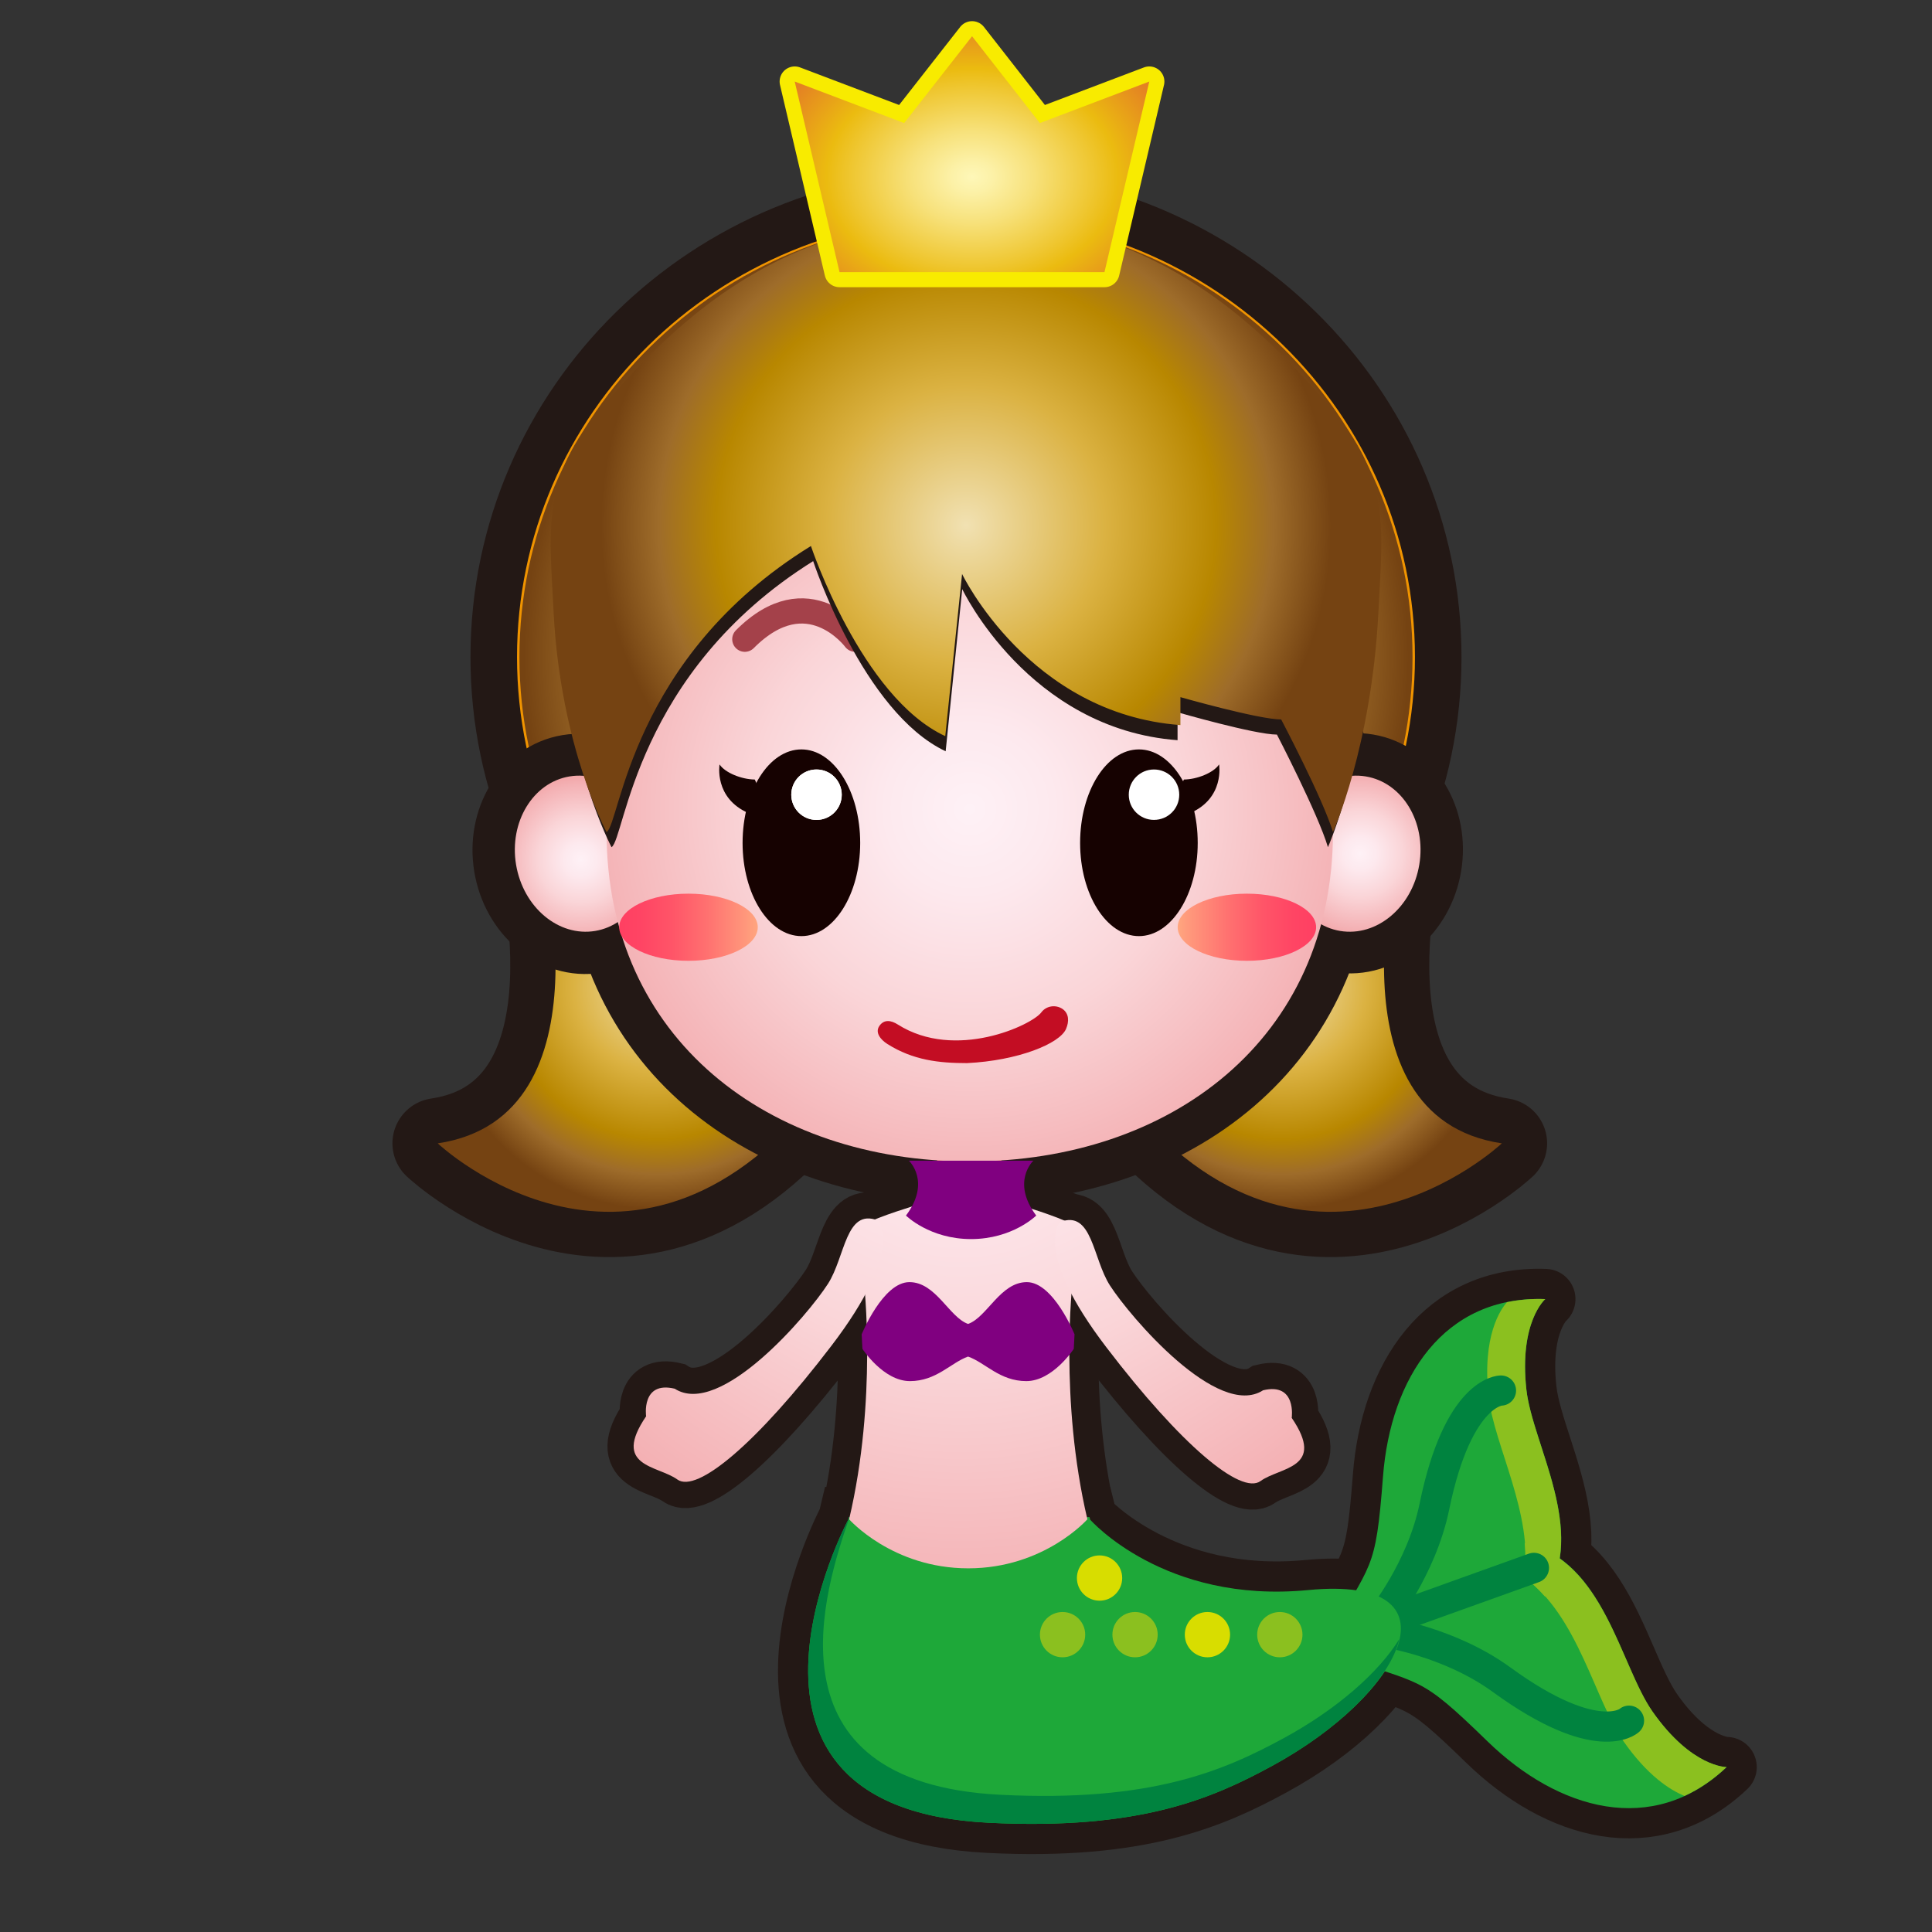 <?xml version="1.0" encoding="iso-8859-1"?>
<!-- Generator: Adobe Illustrator 16.0.0, SVG Export Plug-In . SVG Version: 6.00 Build 0)  -->
<!DOCTYPE svg PUBLIC "-//W3C//DTD SVG 1.1//EN" "http://www.w3.org/Graphics/SVG/1.1/DTD/svg11.dtd">
<svg version="1.1" xmlns="http://www.w3.org/2000/svg" xmlns:xlink="http://www.w3.org/1999/xlink" x="0px" y="0px" width="64px"
	 height="64px" viewBox="0 0 64 64" style="enable-background:new 0 0 64 64;" xml:space="preserve">
<rect x="0" y="0" width="64" height="64" fill="#333333" stroke="none"/>
<g id="mermaid_x28_wh_x29_">
	<g id="mermaid_x28_wh_x29__1_">
		<g id="g287">
			<path id="path30-2_4_" style="fill:#4C0A02;stroke:#231815;stroke-width:1.738;stroke-miterlimit:10;" d="M29.079,40.432
				c0,0,0.927,0.93-1.541,4.157c-2.467,3.229-4.451,4.892-5.101,4.422c-0.648-0.469-2.177-0.409-1.033-2.093
				c0,0-0.169-1.182,0.949-0.913c1.5,0.97,4.405-2.433,5.074-3.473C28.003,41.637,28.01,40.016,29.079,40.432z"/>
			<path id="path3_3_" style="fill:#4C0A02;stroke:#231815;stroke-width:2;stroke-miterlimit:10;" d="M42.125,58.506
				c4.375-2.375,6.375-6.333,1.208-5.833c-4.774,0.462-7.315-2.333-7.315-2.333l-0.021-0.084H28.12L28.1,50.34
				c0,0-5.088,9.555,4.65,10.041C37.75,60.631,40.145,59.581,42.125,58.506z"/>
			<path id="path34-7-5_2_" style="fill:#4C0A02;stroke:#231815;stroke-width:1.918;stroke-miterlimit:10;" d="M35.527,42.494
				c0.248-0.322,0.494-1.664,0-1.934c-0.492-0.269-1.75-0.644-1.75-0.644c-1.129-0.377-2.277-0.377-3.404,0
				c0,0-1.259,0.375-1.752,0.644c-0.493,0.27-0.247,1.61,0,1.934c0,0,0.444,3.863-0.493,7.834c0,0,1.43,1.824,3.947,1.824
				c2.516,0,3.946-1.824,3.946-1.824C35.085,46.357,35.527,42.494,35.527,42.494z"/>
			<path id="path30-2_3_" style="fill:#4C0A02;stroke:#231815;stroke-width:1.738;stroke-miterlimit:10;" d="M36.77,42.582
				c0.668,1.04,3.572,4.441,5.072,3.473c1.118-0.268,0.949,0.913,0.949,0.913c1.145,1.683-0.385,1.624-1.032,2.093
				c-0.649,0.471-2.634-1.19-5.101-4.422c-2.469-3.228-1.541-4.158-1.541-4.158C36.188,40.064,36.191,41.688,36.77,42.582z"/>
			<path id="path38-2_2_" style="fill:#4C0A02;stroke:#231815;stroke-width:2;stroke-miterlimit:10;" d="M34.232,38.449H32.17
				h-2.061c0,0,0.747,0.693-0.096,1.818c0,0,0.781,0.778,2.156,0.778s2.158-0.778,2.158-0.778
				C33.484,39.143,34.232,38.449,34.232,38.449z"/>
			
				<path id="path8_28_" style="fill:#F09400;stroke:#231815;stroke-width:2;stroke-linecap:round;stroke-linejoin:round;stroke-miterlimit:10;" d="
				M43.939,54.409c1.5-2.75,1.625-2.25,1.875-5.5s2-6,5.375-5.875c0,0-0.875,0.75-0.625,3s3,6.125-1,8.25
				S43.939,54.409,43.939,54.409z"/>
			
				<path id="path10_18_" style="fill:#F09400;stroke:#231815;stroke-width:2;stroke-linecap:round;stroke-linejoin:round;stroke-miterlimit:10;" d="
				M44.234,54.801c2.943,1.07,2.707,0.612,5.043,2.885c2.339,2.272,5.47,3.178,7.918,0.852c0,0-1.151,0.016-2.452-1.836
				c-1.302-1.854-1.802-6.578-6.207-5.526C44.13,52.227,44.234,54.801,44.234,54.801z"/>
			<g id="g179_1_">
				<g id="g177_1_">
					<g id="g156_3_">
						<path id="path12_8_" style="fill:#F09400;stroke:#231815;stroke-width:1.542;stroke-miterlimit:10;" d="M47.643,21.765
							c0,8.486-7.004,15.361-15.642,15.361c-8.642,0-15.645-6.875-15.645-15.361c0-8.487,7.003-15.369,15.645-15.369
							C40.639,6.396,47.643,13.278,47.643,21.765z"/>
						
							<radialGradient id="path21_1_" cx="306" cy="-319.761" r="14.661" gradientTransform="matrix(1 0 0 -1 -274 -298)" gradientUnits="userSpaceOnUse">
							<stop  offset="0" style="stop-color:#F1E1B2"/>
							<stop  offset="0.38" style="stop-color:#DBB242"/>
							<stop  offset="0.685" style="stop-color:#B88700"/>
							<stop  offset="0.842" style="stop-color:#9E6C2A"/>
							<stop  offset="1" style="stop-color:#754312"/>
						</radialGradient>
						<path id="path21_6_" style="fill:url(#path21_1_);" d="M46.792,21.765c0,8.025-6.624,14.524-14.791,14.524
							c-8.171,0-14.794-6.5-14.794-14.524c0-8.025,6.623-14.533,14.794-14.533C40.168,7.231,46.792,13.739,46.792,21.765z"/>
						
							<path id="path23_6_" style="fill:#F09400;stroke:#231815;stroke-width:3;stroke-linecap:round;stroke-linejoin:round;stroke-miterlimit:10;" d="
							M46.375,27.875c0,0-2.5,9.125,3.375,10c0,0-6.625,6.25-12.875-2C30.36,27.275,44.25,21.625,46.375,27.875z"/>
						
							<radialGradient id="path32_1_" cx="316.45" cy="-330.682" r="7.381" gradientTransform="matrix(1 0 0 -1 -274 -298)" gradientUnits="userSpaceOnUse">
							<stop  offset="0" style="stop-color:#F1E1B2"/>
							<stop  offset="0.38" style="stop-color:#DBB242"/>
							<stop  offset="0.685" style="stop-color:#B88700"/>
							<stop  offset="0.842" style="stop-color:#9E6C2A"/>
							<stop  offset="1" style="stop-color:#754312"/>
						</radialGradient>
						<path id="path32_4_" style="fill:url(#path32_1_);" d="M46.375,27.875c0,0-2.5,9.125,3.375,10c0,0-6.625,6.25-12.875-2
							C30.36,27.275,44.25,21.625,46.375,27.875z"/>
						
							<path id="path34_7_" style="fill:#F09400;stroke:#231815;stroke-width:3;stroke-linecap:round;stroke-linejoin:round;stroke-miterlimit:10;" d="
							M17.875,27.875c0,0,2.5,9.125-3.375,10c0,0,6.625,6.25,12.875-2C33.891,27.275,20,21.625,17.875,27.875z"/>
						
							<radialGradient id="path43_1_" cx="-229.55" cy="-330.682" r="7.381" gradientTransform="matrix(-1 0 0 -1 -207.75 -298)" gradientUnits="userSpaceOnUse">
							<stop  offset="0" style="stop-color:#F1E1B2"/>
							<stop  offset="0.38" style="stop-color:#DBB242"/>
							<stop  offset="0.685" style="stop-color:#B88700"/>
							<stop  offset="0.842" style="stop-color:#9E6C2A"/>
							<stop  offset="1" style="stop-color:#754312"/>
						</radialGradient>
						<path id="path43_10_" style="fill:url(#path43_1_);" d="M17.875,27.875c0,0,2.5,9.125-3.375,10c0,0,6.625,6.25,12.875-2
							C33.891,27.275,20,21.625,17.875,27.875z"/>
						<path id="path45_11_" style="fill:#231815;stroke:#231815;stroke-width:2.782;stroke-miterlimit:10;" d="M44.156,27.564
							c0,6.868-5.389,10.911-12.032,10.911c-6.644,0-12.03-4.043-12.03-10.911c0-6.871,5.387-12.443,12.03-12.443
							C38.768,15.121,44.156,20.693,44.156,27.564z"/>
						
							<ellipse id="ellipse47_4_" transform="matrix(0.163 -0.987 0.987 0.163 9.617 67.891)" style="fill:none;stroke:#231815;stroke-width:2.782;stroke-miterlimit:10;" cx="44.817" cy="28.278" rx="2.596" ry="2.226"/>
						
							<radialGradient id="path62_1_" cx="372.791" cy="-278.968" r="4.38" gradientTransform="matrix(0.987 0.163 0.163 -0.987 -277.422 -307.826)" gradientUnits="userSpaceOnUse">
							<stop  offset="0" style="stop-color:#FEF1F6"/>
							<stop  offset="0.127" style="stop-color:#FDE9EE"/>
							<stop  offset="0.324" style="stop-color:#FAD5D8"/>
							<stop  offset="0.566" style="stop-color:#F4B2B5"/>
							<stop  offset="0.841" style="stop-color:#ED8384"/>
							<stop  offset="1" style="stop-color:#E86564"/>
						</radialGradient>
						<path id="path62_4_" style="fill:url(#path62_1_);" d="M47.016,28.641c-0.233,1.415-1.408,2.399-2.621,2.198
							c-1.213-0.201-2.006-1.509-1.771-2.924c0.233-1.413,1.408-2.394,2.619-2.195C46.457,25.921,47.25,27.23,47.016,28.641z"/>
						
							<ellipse id="ellipse64_2_" transform="matrix(0.163 0.987 -0.987 0.163 44.048 4.636)" style="fill:none;stroke:#231815;stroke-width:2.782;stroke-miterlimit:10;" cx="19.292" cy="28.279" rx="2.596" ry="2.226"/>
						
							<radialGradient id="path79_1_" cx="-165.976" cy="-368.143" r="4.38" gradientTransform="matrix(-0.987 0.163 -0.163 -0.987 -204.576 -307.826)" gradientUnits="userSpaceOnUse">
							<stop  offset="0" style="stop-color:#FEF1F6"/>
							<stop  offset="0.127" style="stop-color:#FDE9EE"/>
							<stop  offset="0.324" style="stop-color:#FAD5D8"/>
							<stop  offset="0.566" style="stop-color:#F4B2B5"/>
							<stop  offset="0.841" style="stop-color:#ED8384"/>
							<stop  offset="1" style="stop-color:#E86564"/>
						</radialGradient>
						<path id="path79_6_" style="fill:url(#path79_1_);" d="M17.095,28.641c0.235,1.415,1.408,2.399,2.62,2.198
							c1.213-0.201,2.006-1.509,1.771-2.924c-0.233-1.413-1.406-2.394-2.62-2.195C17.655,25.921,16.862,27.23,17.095,28.641z"/>
						
							<radialGradient id="rect94_2_" cx="410.86" cy="-341.019" r="1.513" gradientTransform="matrix(0.722 0 0 -1 -264.699 -298)" gradientUnits="userSpaceOnUse">
							<stop  offset="0" style="stop-color:#F8D8CB"/>
							<stop  offset="0.137" style="stop-color:#F7D1C3"/>
							<stop  offset="0.348" style="stop-color:#F5BEAD"/>
							<stop  offset="0.608" style="stop-color:#F19F8A"/>
							<stop  offset="0.903" style="stop-color:#EB7459"/>
							<stop  offset="1" style="stop-color:#E96547"/>
						</radialGradient>
						<rect id="rect94_1_" x="31.043" y="37.745" style="fill:url(#rect94_2_);" width="2.128" height="3.104"/>
						
							<radialGradient id="path109_1_" cx="306.125" cy="-324.798" r="22.041" gradientTransform="matrix(1 0 0 -1 -274 -298)" gradientUnits="userSpaceOnUse">
							<stop  offset="0" style="stop-color:#FEF1F6"/>
							<stop  offset="0.127" style="stop-color:#FDE9EE"/>
							<stop  offset="0.324" style="stop-color:#FAD5D8"/>
							<stop  offset="0.566" style="stop-color:#F4B2B5"/>
							<stop  offset="0.841" style="stop-color:#ED8384"/>
							<stop  offset="1" style="stop-color:#E86564"/>
						</radialGradient>
						<path id="path109_2_" style="fill:url(#path109_1_);" d="M44.156,27.564c0,6.868-5.389,10.911-12.032,10.911
							c-6.644,0-12.03-4.043-12.03-10.911c0-6.871,5.387-12.443,12.03-12.443C38.768,15.121,44.156,20.693,44.156,27.564z"/>
						
							<linearGradient id="ellipse124_2_" gradientUnits="userSpaceOnUse" x1="313.01" y1="-328.716" x2="317.598" y2="-328.716" gradientTransform="matrix(1 0 0 -1 -274 -298)">
							<stop  offset="0" style="stop-color:#FFA67F"/>
							<stop  offset="0.097" style="stop-color:#FF967B"/>
							<stop  offset="0.365" style="stop-color:#FF7170"/>
							<stop  offset="0.614" style="stop-color:#FF5568"/>
							<stop  offset="0.834" style="stop-color:#FF4564"/>
							<stop  offset="1" style="stop-color:#FF3F62"/>
						</linearGradient>
						<ellipse id="ellipse124_1_" style="fill:url(#ellipse124_2_);" cx="41.305" cy="30.716" rx="2.293" ry="1.112"/>
						
							<linearGradient id="ellipse139_2_" gradientUnits="userSpaceOnUse" x1="-233.102" y1="-328.716" x2="-228.512" y2="-328.716" gradientTransform="matrix(-1 0 0 -1 -208 -298)">
							<stop  offset="0" style="stop-color:#FFA67F"/>
							<stop  offset="0.097" style="stop-color:#FF967B"/>
							<stop  offset="0.365" style="stop-color:#FF7170"/>
							<stop  offset="0.614" style="stop-color:#FF5568"/>
							<stop  offset="0.834" style="stop-color:#FF4564"/>
							<stop  offset="1" style="stop-color:#FF3F62"/>
						</linearGradient>
						<ellipse id="ellipse139_1_" style="fill:url(#ellipse139_2_);" cx="22.807" cy="30.716" rx="2.295" ry="1.112"/>
						
							<path id="path141_5_" style="fill:none;stroke:#A4414A;stroke-width:0.835;stroke-linecap:round;stroke-linejoin:round;stroke-miterlimit:10;" d="
							M39.541,21.175c0,0-1.555-2.108-3.654,0"/>
						
							<path id="path143_8_" style="fill:none;stroke:#A4414A;stroke-width:0.835;stroke-linecap:round;stroke-linejoin:round;stroke-miterlimit:10;" d="
							M28.329,21.175c0,0-1.557-2.108-3.656,0"/>
						<path id="path145_7_" style="fill:#231815;" d="M20.258,28.064c0,0-1.5-2.809-1.729-7.251
							c-0.161-3.124-0.383-4.605,1.813-7.109c2.246-2.563,5.624-4.88,11.659-4.88c6.033,0,9.414,2.317,11.66,4.88
							c2.194,2.504,1.972,3.985,1.813,7.109c-0.23,4.442-1.484,7.251-1.484,7.251c-0.321-1.09-1.69-3.73-1.69-3.73
							c-0.731,0-3.292-0.739-3.292-0.739v0.925c-4.939-0.37-7.133-5.005-7.133-5.005l-0.549,5.372
							c-2.744-1.292-4.389-6.299-4.389-6.299C21.027,22.279,20.706,27.791,20.258,28.064z"/>
						
							<radialGradient id="path154_1_" cx="306" cy="-315.399" r="12.095" gradientTransform="matrix(1 0 0 -1 -274 -298)" gradientUnits="userSpaceOnUse">
							<stop  offset="0" style="stop-color:#F1E1B2"/>
							<stop  offset="0.38" style="stop-color:#DBB242"/>
							<stop  offset="0.685" style="stop-color:#B88700"/>
							<stop  offset="0.842" style="stop-color:#9E6C2A"/>
							<stop  offset="1" style="stop-color:#754312"/>
						</radialGradient>
						<path id="path154_4_" style="fill:url(#path154_1_);" d="M20.094,27.564c0,0-1.521-2.809-1.754-7.251
							c-0.163-3.124-0.389-4.605,1.838-7.109c2.278-2.563,5.702-5.97,11.822-5.97c6.117,0,9.544,3.407,11.822,5.969
							c2.227,2.504,2,3.985,1.838,7.109c-0.232,4.442-1.504,7.251-1.504,7.251c-0.326-1.09-1.715-3.73-1.715-3.73
							c-0.742,0-3.338-0.739-3.338-0.739v0.925c-5.008-0.37-7.233-5.005-7.233-5.005l-0.557,5.372
							c-2.782-1.292-4.45-6.299-4.45-6.299C20.874,21.779,20.548,27.291,20.094,27.564z"/>
					</g>
					<g id="g175_2_">
						<g id="g167_1_">
							<path id="path158_4_" style="fill:#160201;" d="M39.218,25.823c0.438-0.005,0.984-0.224,1.166-0.5
								c0,0,0.193,1.114-0.963,1.614C38.497,27.337,39.218,25.823,39.218,25.823z"/>
							<g id="g213_1_">
								<path id="path209_26_" style="fill:#160201;" d="M39.676,27.924c0,1.703-0.873,3.086-1.947,3.086
									c-1.078,0-1.949-1.383-1.949-3.086c0-1.713,0.871-3.099,1.949-3.099C38.803,24.826,39.676,26.211,39.676,27.924z"/>
								<path id="path211_1_" style="fill:#FFFFFF;" d="M39.064,26.326c0,0.462-0.373,0.834-0.838,0.834
									c-0.461,0-0.834-0.372-0.834-0.834c0-0.461,0.373-0.836,0.834-0.836C38.691,25.49,39.064,25.865,39.064,26.326z"/>
							</g>
							<g id="g213_3_">
								<path id="path209_3_" style="fill:#160201;" d="M28.495,27.924c0,1.703-0.873,3.086-1.947,3.086
									c-1.078,0-1.949-1.383-1.949-3.086c0-1.713,0.871-3.099,1.949-3.099C27.622,24.826,28.495,26.211,28.495,27.924z"/>
								<path id="path211_3_" style="fill:#FFFFFF;" d="M27.884,26.326c0,0.462-0.373,0.834-0.838,0.834
									c-0.461,0-0.834-0.372-0.834-0.834c0-0.461,0.373-0.836,0.834-0.836C27.511,25.49,27.884,25.865,27.884,26.326z"/>
							</g>
							<circle id="circle223_1_" style="fill:#FFFFFF;" cx="27.048" cy="26.326" r="0.836"/>
						</g>
						<g id="g173_1_">
							<g id="g171_1_">
								<path id="path169_4_" style="fill:#160201;" d="M25.003,25.823c-0.438-0.005-0.984-0.224-1.167-0.5
									c0,0-0.193,1.114,0.963,1.614C25.724,27.337,25.003,25.823,25.003,25.823z"/>
							</g>
						</g>
					</g>
				</g>
			</g>
			<path id="path181_4_" style="fill:#1EA839;" d="M43.939,54.409c1.5-2.75,1.625-2.25,1.875-5.5s2-6,5.375-5.875
				c0,0-0.875,0.75-0.625,3s3,6.125-1,8.25S43.939,54.409,43.939,54.409z"/>
			<path id="path183_1_" style="fill:#1EA839;" d="M44.234,54.801c2.943,1.07,2.707,0.612,5.043,2.885
				c2.339,2.272,5.47,3.178,7.918,0.852c0,0-1.151,0.016-2.452-1.836c-1.302-1.854-1.802-6.578-6.207-5.526
				C44.13,52.227,44.234,54.801,44.234,54.801z"/>
			<path id="path185_1_" style="fill:#8BC01F;" d="M50.488,52.249c1.787,1.26,2.34,4.077,3.297,5.44
				c0.792,1.129,1.523,1.6,2.016,1.804c0.481-0.222,0.95-0.534,1.396-0.957c0,0-1.152,0.016-2.453-1.836
				c-1.073-1.53-1.607-5.007-4.237-5.587C50.538,51.496,50.547,51.878,50.488,52.249z"/>
			<path id="path187_5_" style="fill:#8BC01F;" d="M51.189,43.034c-0.453-0.017-0.873,0.021-1.269,0.103
				c-0.2,0.225-0.833,1.104-0.606,3.143c0.177,1.582,1.496,3.912,1.174,5.971c0.258,0.182,0.484,0.402,0.695,0.641
				c1.414-2.158-0.416-5.037-0.619-6.854C50.314,43.784,51.189,43.034,51.189,43.034z"/>
			
				<line id="line189_1_" style="fill:none;stroke:#00833F;stroke-linecap:round;stroke-linejoin:round;stroke-miterlimit:10;" x1="45.938" y1="53.688" x2="50.813" y2="51.938"/>
			<path id="path191_4_" style="fill:none;stroke:#00833F;stroke-linecap:round;stroke-linejoin:round;stroke-miterlimit:10;" d="
				M45.746,53.633c0,0,1.341-1.637,1.771-3.729c0.787-3.844,2.205-3.84,2.205-3.84"/>
			<path id="path193_2_" style="fill:none;stroke:#00833F;stroke-linecap:round;stroke-linejoin:round;stroke-miterlimit:10;" d="
				M45.93,54.083c0,0,2.096,0.308,3.818,1.563c3.172,2.309,4.215,1.354,4.215,1.354"/>
			<path id="path195_5_" style="fill:#1EA839;" d="M42.125,58.506c4.375-2.375,6.375-6.333,1.208-5.833
				c-4.774,0.462-7.22-2.333-7.22-2.333l-0.021-0.084H28.12L28.1,50.34c0,0-5.088,9.555,4.649,10.041
				C37.75,60.631,40.145,59.581,42.125,58.506z"/>
			<path id="path197_3_" style="fill:#00833F;" d="M42.523,57.58c-1.98,1.074-4.375,2.125-9.375,1.875
				c-7.961-0.398-5.813-6.857-5.005-9.199H28.12L28.1,50.34c0,0-5.088,9.555,4.649,10.041c5,0.25,7.396-0.8,9.375-1.875
				c2.319-1.259,3.957-2.959,4.228-4.207C45.684,55.384,44.307,56.611,42.523,57.58z"/>
			<circle id="circle199_1_" style="fill:#D8DD00;" cx="36.424" cy="52.275" r="0.75"/>
			<circle id="circle201_1_" style="fill:#8BC01F;" cx="35.199" cy="54.15" r="0.75"/>
			<circle id="circle203_1_" style="fill:#8BC01F;" cx="37.6" cy="54.15" r="0.75"/>
			<circle id="circle205_1_" style="fill:#8BC01F;" cx="42.396" cy="54.15" r="0.75"/>
			<circle id="circle207_1_" style="fill:#D8DD00;" cx="39.998" cy="54.15" r="0.75"/>
			<path id="path209_1_" style="fill:none;stroke:#00833F;stroke-linecap:round;stroke-linejoin:round;stroke-miterlimit:10;" d="
				M45.938,53.688"/>
			
				<radialGradient id="polygon224_2_" cx="306.199" cy="-430.076" r="7.052" gradientTransform="matrix(1 0 0 -0.742 -274 -313.259)" gradientUnits="userSpaceOnUse">
				<stop  offset="0" style="stop-color:#FEF7B8"/>
				<stop  offset="0.098" style="stop-color:#FCF1A7"/>
				<stop  offset="0.293" style="stop-color:#F7E17A"/>
				<stop  offset="0.564" style="stop-color:#EFC732"/>
				<stop  offset="0.685" style="stop-color:#EBBB10"/>
				<stop  offset="0.995" style="stop-color:#E48123"/>
			</radialGradient>
			
				<polygon id="polygon224_1_" style="fill:url(#polygon224_2_);stroke:#F8EB00;stroke-linecap:round;stroke-linejoin:round;stroke-miterlimit:10;" points="
				34.447,4.076 32.201,1.201 29.951,4.076 26.326,2.701 27.811,9.014 32.201,9.014 36.587,9.014 38.072,2.701 			"/>
			
				<radialGradient id="polygon239_2_" cx="306.199" cy="-430.076" r="7.052" gradientTransform="matrix(1 0 0 -0.742 -274 -313.259)" gradientUnits="userSpaceOnUse">
				<stop  offset="0" style="stop-color:#FEF7B8"/>
				<stop  offset="0.098" style="stop-color:#FCF1A7"/>
				<stop  offset="0.293" style="stop-color:#F7E17A"/>
				<stop  offset="0.564" style="stop-color:#EFC732"/>
				<stop  offset="0.685" style="stop-color:#EBBB10"/>
				<stop  offset="0.995" style="stop-color:#E48123"/>
			</radialGradient>
			<polygon id="polygon239_1_" style="fill:url(#polygon239_2_);" points="34.447,4.076 32.201,1.201 29.951,4.076 26.326,2.701 
				27.811,9.014 32.201,9.014 36.587,9.014 38.072,2.701 			"/>
			<g id="g40" transform="translate(-74.277,-37.166)">
				
					<radialGradient id="path34-7-5_3_" cx="478.089" cy="-332.416" r="32.804" gradientTransform="matrix(0.919 0 0 -1 -333.241 -260.833)" gradientUnits="userSpaceOnUse">
					<stop  offset="0" style="stop-color:#FEF1F6"/>
					<stop  offset="0.127" style="stop-color:#FDE9EE"/>
					<stop  offset="0.324" style="stop-color:#FAD5D8"/>
					<stop  offset="0.566" style="stop-color:#F4B2B5"/>
					<stop  offset="0.841" style="stop-color:#ED8384"/>
					<stop  offset="1" style="stop-color:#E86564"/>
				</radialGradient>
				<path id="path34-7-5_1_" style="fill:url(#path34-7-5_3_);" d="M109.804,79.66c0.248-0.322,0.494-1.664,0-1.934
					c-0.492-0.268-1.75-0.643-1.75-0.643c-1.129-0.378-2.277-0.378-3.404,0c0,0-1.259,0.375-1.752,0.643
					c-0.493,0.27-0.247,1.611,0,1.934c0,0,0.444,3.863-0.493,7.834c0,0,1.43,1.625,3.947,1.625c2.517,0,3.946-1.625,3.946-1.625
					C109.363,83.523,109.804,79.66,109.804,79.66z"/>
				
					<radialGradient id="path30-2_5_" cx="455.176" cy="-333.356" r="28.938" gradientTransform="matrix(1 0 0 -1 -348.277 -260.833)" gradientUnits="userSpaceOnUse">
					<stop  offset="0" style="stop-color:#FEF1F6"/>
					<stop  offset="0.127" style="stop-color:#FDE9EE"/>
					<stop  offset="0.324" style="stop-color:#FAD5D8"/>
					<stop  offset="0.566" style="stop-color:#F4B2B5"/>
					<stop  offset="0.841" style="stop-color:#ED8384"/>
					<stop  offset="1" style="stop-color:#E86564"/>
				</radialGradient>
				<path id="path30-2_2_" style="fill:url(#path30-2_5_);" d="M111.045,79.748c0.669,1.04,3.573,4.441,5.073,3.473
					c1.117-0.268,0.949,0.914,0.949,0.914c1.145,1.683-0.386,1.623-1.033,2.093c-0.648,0.47-2.633-1.191-5.101-4.423
					c-2.469-3.228-1.541-4.157-1.541-4.157C110.463,77.231,110.469,78.852,111.045,79.748z"/>
				
					<radialGradient id="path30-2_6_" cx="-75.999" cy="-333.307" r="28.935" gradientTransform="matrix(-1 0 0 -1 29.85 -260.833)" gradientUnits="userSpaceOnUse">
					<stop  offset="0" style="stop-color:#FEF1F6"/>
					<stop  offset="0.127" style="stop-color:#FDE9EE"/>
					<stop  offset="0.324" style="stop-color:#FAD5D8"/>
					<stop  offset="0.566" style="stop-color:#F4B2B5"/>
					<stop  offset="0.841" style="stop-color:#ED8384"/>
					<stop  offset="1" style="stop-color:#E86564"/>
				</radialGradient>
				<path id="path30-2_1_" style="fill:url(#path30-2_6_);" d="M103.355,77.595c0,0,0.927,0.932-1.541,4.158
					c-2.467,3.23-4.451,4.893-5.101,4.422c-0.648-0.469-2.177-0.41-1.033-2.092c0,0-0.169-1.182,0.949-0.914
					c1.5,0.969,4.405-2.433,5.074-3.473C102.28,78.802,102.286,77.181,103.355,77.595z"/>
				<path id="path36-5-6_1_" style="fill:#800080;" d="M108.292,79.638c-0.879,0-1.317,1.166-1.946,1.385
					c-0.627-0.219-1.064-1.385-1.944-1.385c-0.879,0-1.581,1.729-1.581,1.729l0.025,0.482c0,0,0.694,1.068,1.573,1.068
					c0.879,0,1.351-0.607,1.926-0.813c0.577,0.204,1.049,0.813,1.93,0.813c0.877,0,1.572-1.068,1.572-1.068l0.025-0.482
					C109.874,81.367,109.171,79.638,108.292,79.638L108.292,79.638z"/>
				<path id="path38-2_1_" style="fill:#800080;" d="M108.509,75.615h-2.063h-2.061c0,0,0.747,0.693-0.096,1.818
					c0,0,0.781,0.779,2.156,0.779c1.375,0,2.158-0.779,2.158-0.779C107.761,76.308,108.509,75.615,108.509,75.615z"/>
			</g>
			<path id="path58-3-7_1_" style="fill:#C30D23;" d="M32.035,35.217c1.684-0.082,3.07-0.643,3.279-1.133
				c0.104-0.242,0.104-0.512-0.121-0.664c-0.228-0.15-0.537-0.1-0.697,0.115c-0.313,0.424-2.848,1.611-4.754,0.404
				c-0.229-0.146-0.457-0.176-0.611,0.045c-0.152,0.219,0.035,0.453,0.265,0.6C30.25,35.123,31.107,35.217,32.035,35.217z"/>
		</g>
	</g>
	<g id="Layer_1_32_">
	</g>
</g>
<g id="Layer_1">
</g>
</svg>
